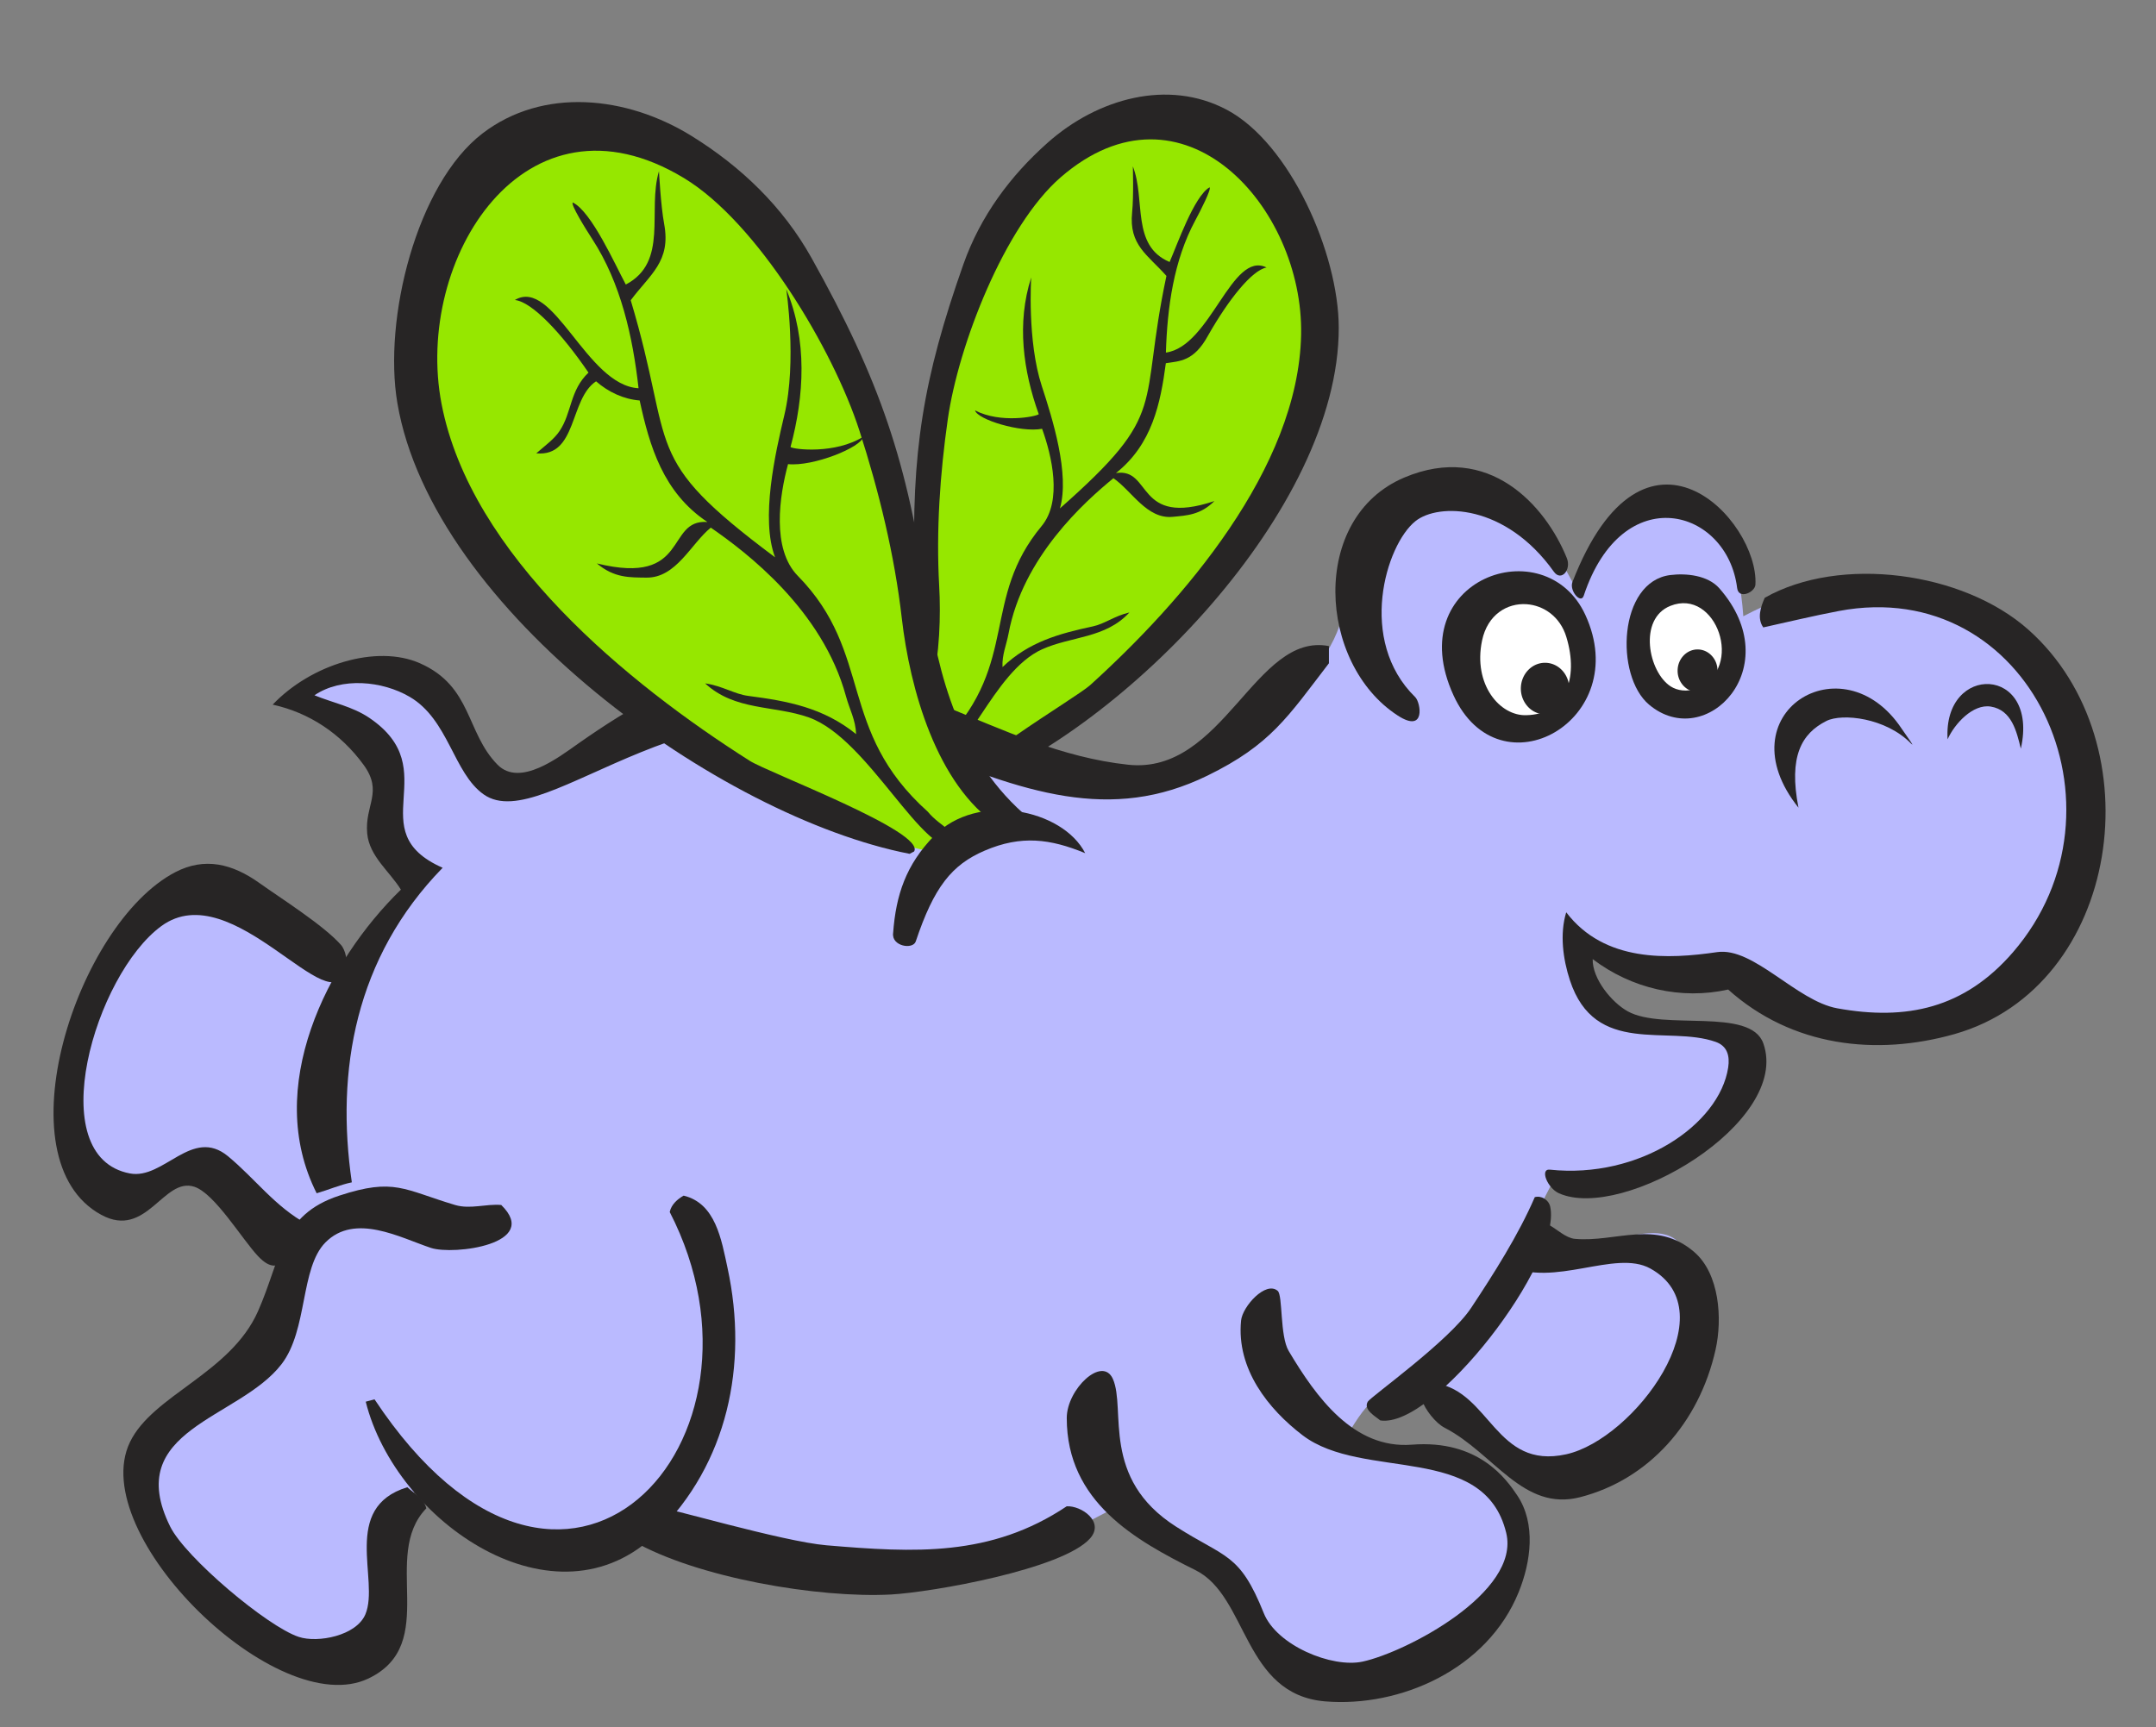 <svg xmlns="http://www.w3.org/2000/svg" width="146.9" height="117.697" viewBox="-3.647 -0.631 146.9 117.697"><rect x="-3.647" y="-0.631" width="146.9" height="117.697" fill="#808080" stroke="none"/><defs><style/></defs><g id="ID0.3084063180722296" transform="translate(-171 -115)"><g id="ID0.3108270880766213" transform="translate(171 115)"><path id="ID0.10547206923365593" fill="#96E700" d="M72.861 63.223c2.954-2.234 5.431-5.129 8.099-8.938 3.907-5.561 5.17-8.963 7.242-15.641 2.335-7.491 1.763-14.168-3.431-19.704-2.691-2.87-4.766-5.535-8.576-4.977-9.528 1.447-13.863 14.879-11.243 24.68 1.954 7.312 3.645 10.08 3.907 17.672.072 2.438-.762 3.758-.762 6.196 1.857.001 3.245 1.86 4.764.712z" transform="rotate(17.76 97.437 17.232)"/><path id="ID0.21252212347462773" fill="#272525" d="M69.443 63.064c2.131-3.826.884-9.634-.606-13.52-1.34-3.497-2.267-7.256-2.9-10.982-.849-4.99-.343-13.703 2.294-18.042 5.714-9.398 16.389-3.115 18.875 5.214 2.611 8.75-2.145 19.78-6.405 27.132-.665 1.148-7.282 8.515-6.142 9.239h.303C83.76 55.021 93.218 36.33 89.4 24.489c-1.549-4.804-6.996-10.961-11.818-11.813-4.44-.783-8.592 1.952-10.909 5.86-1.736 2.93-2.841 6.166-2.944 9.644-.245 8.297.534 13.327 3.247 21.042 1.461 4.154 1.161 7.618.087 11.72-.443 1.686.951 2.811 2.38 2.122z" transform="rotate(17.76 97.437 17.232)"/><path id="ID0.8296926603652537" fill="#272525" d="M77.062 23.75c-2.861-.262-2.836-3.555-4.374-5.445 0 0 .682 1.921.909 3 .467 2.212 1.899 2.428 3.548 3.415.938 9.299 3.063 8.676-2.078 17.303-.068-2.433-2.342-5.662-3.721-7.567-1.896-2.621-2.944-6.829-2.944-6.829 0 3.284 1.421 6.23 3.334 8.721-.132.214-2.284 1.408-4.213 1.078.341.544 3.43.508 4.732-.201 1.18 1.531 2.828 4.251 1.992 6.322-2.408 5.963 1.357 9.301-1.775 15.827-.327 1.107-.953.936-.375 1.463 2.162-.181 1.945-6.788 4.75-9.307 1.623-1.459 3.885-2.014 4.891-4.199-.896.532-1.354 1.245-2.077 1.661-2.022 1.161-3.831 2.329-5.021 4.522-.3-.807-.202-1.489-.305-2.308-.665-5.249 2.193-10.124 3.576-12.256 1.449.434 3.025 1.974 4.648 1.275.887-.382 1.758-.691 2.381-1.892-4.575 3.359-4.733-.891-6.971.23 1.75-2.609 1.443-5.443.953-8.167.835-.423 1.786-.68 2.164-2.676.586-2.786 1.491-5.147 2.381-5.629-2.632-.389-1.979 6.282-4.762 7.614-.844-2.932-1.413-6.136-.842-9.188.135-.719.414-2.438.234-2.441-.811.916-.902 4.376-1.035 5.674z" transform="rotate(17.76 97.437 17.232)"/></g><path id="ID0.1458370895124972" fill="#272525" d="M24.163 117.229c-1.549-1.062-3.128 4.17-4.02 3.453-.892-.72.726-2.81 1.86-4.065 1.9-2.105 5.22.036 3.687 3.645-.981 2.31-1.023 2.646-1.685 2.396-1.049-.404 1.706-4.371.158-5.429z" transform="translate(165 105)"/><path id="ID0.5556135047227144" fill="#272525" d="M18.943 112.896c-1.625-1.31-3.64 3.726-4.558 2.848-.919-.876.958-2.735 2.263-3.826 2.184-1.829 5.638.896 3.757 4.311-1.204 2.188-1.271 2.521-1.969 2.156-1.109-.578 2.659-3.76.507-5.489z" transform="translate(165 105)"/><path id="ID0.4228001241572201" fill="#272525" d="M11.532 87.307c.336-1.728-4.295-1.455-4.017-2.486.278-1.028 2.447-.256 3.804.354 2.272 1.021 1.653 4.685-1.683 4.476-2.136-.133-2.415-.062-2.43-.733-.024-1.072 3.99.116 4.326-1.611z" transform="translate(165 105)"/><path id="ID0.9153345297090709" fill="#272525" d="M11.774 81.342c.506-1.876-4.11-2.057-3.715-3.162.395-1.104 2.465-.022 3.746.793 2.145 1.365 1.111 5.336-2.186 4.754-2.111-.375-2.397-.324-2.334-1.067.098-1.181 3.819 1.167 4.489-1.318z" transform="translate(165 105)"/><path id="ID0.48320116149261594" fill="#272525" d="M100.925 113.011c-1.249 1.441 4.002 4.646 3.185 5.458-.817.811-3.16-1.888-4.127-3.298-1.613-2.36.942-5.472 4.01-3.237 1.963 1.434 2.268 1.534 1.92 2.187-.554 1.029-3.739-2.553-4.988-1.11z" transform="translate(165 105)"/><path id="ID0.19870003126561642" fill="#272525" d="M96.988 117.919c-1.488 1.479 2.812 4.468 1.843 5.28-.97.812-2.36-1.481-3.144-3.04-1.312-2.609 1.807-5.763 4.635-3.194 1.812 1.643 2.707 2.354 2.25 3.025-.728 1.065-3.61-4.029-5.584-2.071z" transform="translate(165 105)"/><path id="ID0.5449089827015996" fill="#272525" d="M113.926 98.014c-.865 1.381 3.928 3.321 3.344 4.117-.584.794-2.879-1.134-3.861-2.177-1.646-1.747.105-4.714 2.949-3.274 1.822.92 2.091.963 1.879 1.557-.333.94-3.445-1.607-4.311-.223z" transform="translate(165 105)"/><path id="ID0.8278462365269661" fill="#272525" d="M111.243 102.678c-1.062 1.448 2.907 3.344 2.196 4.159-.711.815-2.16-.905-3.008-2.101-1.423-2 .795-5.078 3.48-3.33 1.72 1.121 2.561 1.59 2.259 2.216-.475.993-3.52-2.862-4.927-.944z" transform="translate(165 105)"/><path id="ID0.20753875328227878" fill="#272525" d="M127.628 65.699c-.651-2.018-.181-4.021 1.054-4.473 1.232-.452 2.76.816 3.412 2.834.651 2.018.182 4.021-1.053 4.473-1.234.452-2.762-.816-3.413-2.834z" transform="translate(165 105)"/><path id="ID0.11065577389672399" fill="#272525" d="M135.572 63.206c.113-1.725 1.06-3.058 2.113-2.98 1.054.079 1.814 1.54 1.703 3.265-.113 1.724-1.061 3.058-2.113 2.979-1.054-.079-1.817-1.541-1.703-3.264z" transform="translate(165 105)"/><path id="ID0.23046982428058982" fill="#BABAFF" d="M93.673 49.503c1.538 3.747-6.207 11.826-13.95 13.113-7.689 1.288-13.292-2.693-20.981-4.215-7.305-1.463-12.028 0-18.675 3.513-1.292.677-3.083 1.174-4.119.468-1.651-1.124-2.441-4.145-4.229-5.62-2.637-2.167-6.152-1.991-9.062-.176 2.754 1.452 5.029 2.47 5.877 5.093.69 2.137.459 5.288 2.087 7.26l-4.833 7.025c-4.174-3.337-6.207-7.728-11.095-5.679-4.559 1.932-6.372 6.146-7.14 11.299-.605 4.04.165 10.188 3.954 9.602 1.382-.211 3.227-2.164 4.668-1.933 2.969.479 5.27 3.952 5.603 7.024.604 5.68-9.062 7.787-9.832 13.406-.659 4.858 4.669 9.074 8.788 11.24 2.362 1.229 4.174 4.157 5.877 1.99 2.032-2.576.934-6.323 2.362-9.309 1.428-2.928 2.472-4.1 4.944-2.051 2.176 1.787 4.547 2.965 6.81 2.928 1.964-.03 3.779-1.188 6.152-1.055 4.503.234 6.755 2.108 11.205 2.812 8.733 1.347 16.422-1.934 20.485-4.273.904-.521 4.67 2.794 5.438 3.338 2.453 1.734 3.595 4.437 5.603 7.2 3.352 4.563 6.865.526 11.865-1.757 3.953-1.812 5.768-5.913 3.239-9.604-2.526-3.746-6.812-1.756-11.04-3.103 1.264-2.283 2.581-4.565 5.053-4.215 3.297.469 4.34 4.098 7.525 5.093 2.691.82 6.48.586 8.184-1.756 2.526-3.454 3.955-7.436 2.967-11.768-.987-4.332-6.592-.234-10.766-.234-.111-2.021.771-3.98 1.647-5.443 1.567-.762 4.584.311 6.261-.41 3.734-1.64 6.152-5.211 6.152-9.543-4.725 0-11.535-.877-10.766-5.913 3.403 2.4 6.756 1.229 10.766 2.107 1.757.353 2.91 2.459 4.668 2.752 7.8 1.347 16.533-.762 18.73-8.841 1.536-5.62.055-10.362-2.968-15.221-4.396-7.025-12.799-7.084-19.991-3.278-.275-3.864-1.43-8.021-5.056-8.431-3.295-.41-4.726 3.63-6.206 6.791-1.43-2.576-2.746-5.562-5.438-6.323-4.172-1.221-9.116 1.882-10.763 6.097z" transform="translate(165 105)"/><path id="ID0.9326520645990968" fill="#272525" d="M121.96 49.21c-.028.528-1.147 1.039-1.246.234-.672-5.444-7.817-7.435-10.454.527-.193.585-.996-.343-.767-.937 4.887-12.586 12.707-4.215 12.467.176z" transform="translate(165 105)"/><path id="ID0.6500617563724518" fill="#272525" d="M109.107 47.396c.33.812-.385 1.63-.879.937-3.295-4.625-7.862-4.708-9.438-3.443-2.019 1.621-3.964 8.126-.009 11.99.373.366.734 2.5-1.188 1.256-5.456-3.53-6.034-13.492.448-16.225 5.738-2.419 9.605 1.889 11.066 5.485z" transform="translate(165 105)"/><path id="ID0.38789878226816654" fill="#272525" d="M110.37 51.273c3.305 7.166-5.849 12.337-8.983 5.479-3.616-7.906 6.25-11.401 8.983-5.479z" transform="translate(165 105)"/><path id="ID0.37938131345435977" fill="#272525" d="M120.102 76.807c-3.201.713-6.572-.056-9.231-2.074-.029 1.358 1.317 2.97 2.396 3.563 2.411 1.333 8.354-.304 9.231 2.181 1.901 5.369-9.563 12.16-13.924 10.215-.794-.354-1.32-1.687-.618-1.61 6.096.646 11.543-3.06 12.146-6.953.125-.812-.067-1.479-.851-1.755-3.263-1.155-8.222 1.016-9.933-4.203-.471-1.437-.701-3.155-.25-4.628 2.617 3.43 6.976 3.195 10.281 2.714 2.481-.362 5.405 3.326 8.187 3.829 4.707.854 8.662.013 11.979-3.829 8.445-9.792 1.184-25.724-11.879-23.247-1.722.326-3.431.742-5.142 1.117-.437-.612-.175-1.409.103-2.021 5.131-2.905 13.516-1.784 17.965 2.181 8.691 7.744 6.319 24.329-5.039 27.556-5.337 1.511-11.076.858-15.421-3.036z" transform="translate(165 105)"/><path id="ID0.5443130661733449" fill="#272525" d="M119.502 49.464c4.698 5.35-.904 11.2-4.791 7.926-2.343-1.973-2.091-8.385 1.447-8.831 1.083-.135 2.557.01 3.344.905z" transform="translate(165 105)"/><path id="ID0.807619244325906" fill="#FFF" d="M109.072 52.763c.896 2.923-.129 5.288-2.711 5.346-1.803.074-3.653-2.082-3.028-5.081.37-1.779 1.722-2.574 3.038-2.482 1.152.081 2.279.842 2.701 2.217z" transform="translate(165 105)"/><path id="ID0.06306015513837337" fill="#272525" d="M107.625 54.538c.455 0 .867.197 1.165.515.298.318.483.757.483 1.241 0 .484-.185.923-.483 1.241-.298.318-.71.515-1.165.515-.455 0-.867-.197-1.165-.515a1.812 1.812 0 0 1-.483-1.241c0-.484.185-.923.483-1.241.298-.318.71-.515 1.165-.515z" transform="translate(165 105)"/><path id="ID0.9995674164965749" fill="#FFF" d="M117.971 56.278c-.673.275-1.353.149-1.787-.131-1.521-.98-2.226-4.604-.021-5.487 3.124-1.254 5.099 4.272 1.808 5.618z" transform="translate(165 105)"/><path id="ID0.6384706641547382" fill="#272525" d="M118.018 53.629c.375 0 .715.162.961.425.247.262.399.625.399 1.025 0 .4-.152.763-.399 1.025a1.312 1.312 0 0 1-.961.425c-.375 0-.715-.162-.961-.425a1.49 1.49 0 0 1-.399-1.025c0-.4.152-.763.399-1.025.246-.263.586-.425.961-.425z" transform="translate(165 105)"/><path id="ID0.2266943883150816" fill="#272525" d="M92.9 54.571c-2.809 3.661-3.969 5.552-8.283 7.66-6.542 3.196-12.453 1.232-20.462-2.181-14.16-6.036-24.605 6.451-28.847 3.458-2.065-1.457-2.384-5.095-5.041-6.649-1.865-1.091-4.644-1.359-6.488-.106 1.249.514 2.599.766 3.743 1.542 5.232 3.55-.679 7.71 4.991 10.214-5.959 6.11-7.301 13.834-6.188 21.438-.82.17-1.591.513-2.396.744-3.634-7.193.688-15.772 5.739-20.692-.755-1.232-2.152-2.264-2.296-3.831-.178-1.941 1.11-2.819-.25-4.681-1.56-2.136-3.704-3.547-6.189-4.097 2.599-2.735 7.074-4.125 10.032-2.819 3.572 1.577 3.127 4.723 5.29 6.916 1.525 1.544 4.183-.52 5.49-1.437 3.564-2.501 7.394-4.795 11.729-5.213 9.745-.941 16.65 5.676 25.752 6.65 6.498.695 8.651-9.065 13.674-8.086v1.17z" transform="translate(165 105)"/><path id="ID0.5679803336970508" fill="#272525" d="M140.044 60.391c-.288-1.169-.618-2.633-2.047-2.868-1.214-.199-2.472 1.171-2.944 2.229-.315-5.202 6.261-5.042 4.991.639z" transform="translate(165 105)"/><path id="ID0.0198167129419744" fill="#272525" d="M124.893 64.412c-5.121-6.407 3.008-11.463 7.037-5.373.189.288.984 1.364.631 1.001-1.705-1.75-4.688-2.082-5.771-1.534-1.688.854-2.579 2.413-1.897 5.906z" transform="translate(165 105)"/><path id="ID0.5923651144839823" fill="#272525" d="M23.281 92.798v.745c-1.241.865-1.675 3.198-3.344 1.436-1.084-1.145-2.952-4.276-4.342-4.732-2.104-.688-3.248 3.59-6.338 1.915-6.904-3.742-1.687-19.856 5.041-23.354 2.001-1.04 3.879-.582 5.739.746 1.507 1.074 4.356 2.867 5.541 4.202.336.38.471 1.149.349 1.648-.969 3.952-7.704-6.484-12.577-2.925-4.53 3.307-8.175 15.72-2.146 16.861 2.316.438 4.234-3.201 6.688-1.17 1.879 1.559 3.181 3.419 5.389 4.628z" transform="translate(165 105)"/><path id="ID0.9084140579216182" fill="#272525" d="M36.506 91.489c2.735 2.676-3.257 3.435-4.792 2.925-2.097-.696-5.177-2.405-7.187-.372-1.732 1.753-1.187 5.953-2.994 8.299-2.897 3.761-10.872 4.425-7.586 11.063 1.048 2.117 6.613 6.812 8.762 7.521 1.292.429 3.926-.073 4.542-1.543.979-2.336-1.688-7.264 2.853-8.657.461.416 1.133.771 1.297 1.437-3.144 3.248.979 9.241-3.943 11.597-6.196 2.965-19.265-9.811-16.256-16.098 1.545-3.229 6.854-4.684 8.734-8.938 1.586-3.589 1.514-6.558 5.54-7.873 3.749-1.228 4.378-.408 7.886.64 1.037.308 2.094-.09 3.144-.001z" transform="translate(165 105)"/><path id="ID0.33870655903592706" fill="#272525" d="M27.273 104.895l.599-.16c12.969 19.566 28.156 2.844 20.113-12.767.108-.515.534-.882.948-1.116 2.178.524 2.573 2.987 2.995 4.946 1.423 6.608-.014 13.324-4.791 18.033-6.921 6.821-17.825-.759-19.864-8.936z" transform="translate(165 105)"/><path id="ID0.8187840948812664" fill="#272525" d="M96.395 106.171c-.301-.263-1.174-.726-.848-1.276.198-.338 5.539-4.127 7.036-6.384 1.538-2.319 3.229-4.976 4.342-7.554.425-.129.942.165 1.05.639.841 3.775-7.898 15.156-11.58 14.575z" transform="translate(165 105)"/><path id="ID0.6123141399584711" fill="#272525" d="M99.229 104.756c.149-.507.535-.854.948-1.117 3.726.592 4.071 5.901 8.884 4.842 4.647-1.024 11.062-9.715 5.738-12.662-2.404-1.328-6.562 1.344-9.73-.211.277-.711.711-1.528 1.099-2.183 1.147-1.946 2.271.263 3.494.373 2.79.251 5.53-1.349 8.135.903 1.713 1.482 1.921 4.538 1.447 6.65-1.12 4.998-4.56 8.856-9.233 10.053-3.893.996-5.863-2.996-9.23-4.734-.607-.311-1.342-1.24-1.552-1.914z" transform="translate(165 105)"/><path id="ID0.1245354930870235" fill="#272525" d="M105.729 111.277c1.291 1.926.937 4.531.1 6.596-2.143 5.288-8.102 7.865-13.176 7.447-5.606-.461-5.269-7.16-8.834-8.938-4.092-2.036-8.782-4.649-8.782-10.373 0-1.97 2.432-4.278 3.146-2.657.903 2.056-.854 6.768 4.293 10.053 3.407 2.18 4.332 1.777 5.986 5.904.883 2.2 4.646 3.754 6.738 3.299 2.967-.646 10.768-4.719 9.779-8.776-1.5-6.173-9.765-3.517-13.873-6.649-2.315-1.767-4.522-4.506-4.191-7.82.096-.957 1.679-2.719 2.495-2.021.356.308.14 3.072.749 4.097 1.882 3.166 4.435 6.692 8.385 6.386 4.577-.363 6.468 2.386 7.185 3.452z" transform="translate(165 105)"/><path id="ID0.1377159678377211" fill="#272525" d="M45.448 114.37c.127-1.047 1.105-1.562 1.697-2.288.464-.048 8.537 2.35 11.52 2.6 6.007.508 11.194.801 16.37-2.658.988-.053 2.595 1.043 1.597 2.182-1.849 2.104-10.798 3.68-13.575 3.83-4.908.263-13.241-1.138-17.609-3.666z" transform="translate(165 105)"/><path id="ID0.7234507938846946" fill="#96E700" d="M67.529 65.427c-3.406-2.576-6.262-5.914-9.338-10.304-4.504-6.411-5.959-10.333-8.349-18.032-2.691-8.635-2.032-16.333 3.955-22.715 3.103-3.308 5.493-6.381 9.887-5.737 10.985 1.668 15.983 17.153 12.962 28.452-2.252 8.431-4.973 12.441-5.273 21.193-.083 2.81.659 4.566.659 7.376-2.141.001-2.753 1.091-4.503-.233z" transform="rotate(-27.513 368.7 -216.807)"/><path id="ID0.80522750178352" fill="#272525" d="M71.469 65.245c-2.457-4.411-1.019-11.106.699-15.586 1.545-4.031 2.613-8.366 3.344-12.661.979-5.753.396-15.798-2.646-20.8-6.587-10.834-18.894-3.591-21.76 6.012-3.01 10.086 2.473 22.803 7.387 31.279.767 1.323 8.394 9.817 7.079 10.651h-.35C54.963 55.972 44.06 34.424 48.461 20.773c1.785-5.538 8.065-12.637 13.625-13.618 5.119-.903 9.906 2.25 12.577 6.756 2.002 3.378 3.274 7.108 3.394 11.118.282 9.564-.615 15.364-3.743 24.257-1.684 4.789-3.16 10.755-.743 16.493.775 1.841-.455.26-2.102-.534z" transform="rotate(-27.513 368.7 -216.807)"/><path id="ID0.46400190191343427" fill="#272525" d="M62.685 19.922c3.299-.302 3.269-4.099 5.041-6.277 0 0-.786 2.215-1.048 3.458-.539 2.551-2.19 2.8-4.093 3.937-1.079 10.721-3.532 10.002 2.396 19.948.081-2.805 2.703-6.527 4.292-8.724 2.186-3.022 3.394-7.873 3.394-7.873 0 3.785-1.638 7.182-3.843 10.054.151.247 2.632 1.623 4.856 1.242-.393.627-3.955.585-5.456-.231-1.36 1.765-3.259 4.901-2.296 7.288 2.776 6.875-1.567 10.723 2.046 18.246.377 1.277 1.648 2.425.981 3.033-2.493-.208-2.791-9.172-6.022-12.076-1.872-1.682-4.48-2.321-5.64-4.841 1.034.613 1.559 1.436 2.396 1.915 2.332 1.339 4.417 2.686 5.79 5.214.343-.931.229-1.717.349-2.66.766-6.051-2.529-11.671-4.122-14.13-1.672.5-3.489 2.275-5.36 1.47-1.023-.44-2.028-.796-2.745-2.181 5.276 3.873 5.458-1.027 8.035.266-2.018-3.009-1.664-6.276-1.098-9.416-.963-.487-1.751-1.339-2.246-2.341-2.153.417-3.149 4.292-5.64 2.979.869-.291 1.492-.431 2.046-.798 1.261-.835 1.696-2.296 3.344-2.926-.676-3.212-1.719-5.934-2.745-6.49 3.034-.448 2.281 7.242 5.49 8.777.973-3.38 1.628-7.074.97-10.592-.155-.829-.479-2.811-.271-2.814.941 1.058 1.046 5.046 1.199 6.543z" transform="rotate(-22.463 422.975 -294.067)"/><path id="ID0.682337140198797" fill="#272525" d="M76.48 68.588c-2.196-1.347-4.101-1.92-6.73-1.263-2.381.594-3.814 1.907-5.627 5.361-.283.539-1.703.059-1.428-.82.6-2.517 1.599-4.441 3.811-6.084 3.38-2.51 8.932-.414 9.974 2.806z" transform="rotate(-9.178 806.272 -906.132)"/></g></svg>